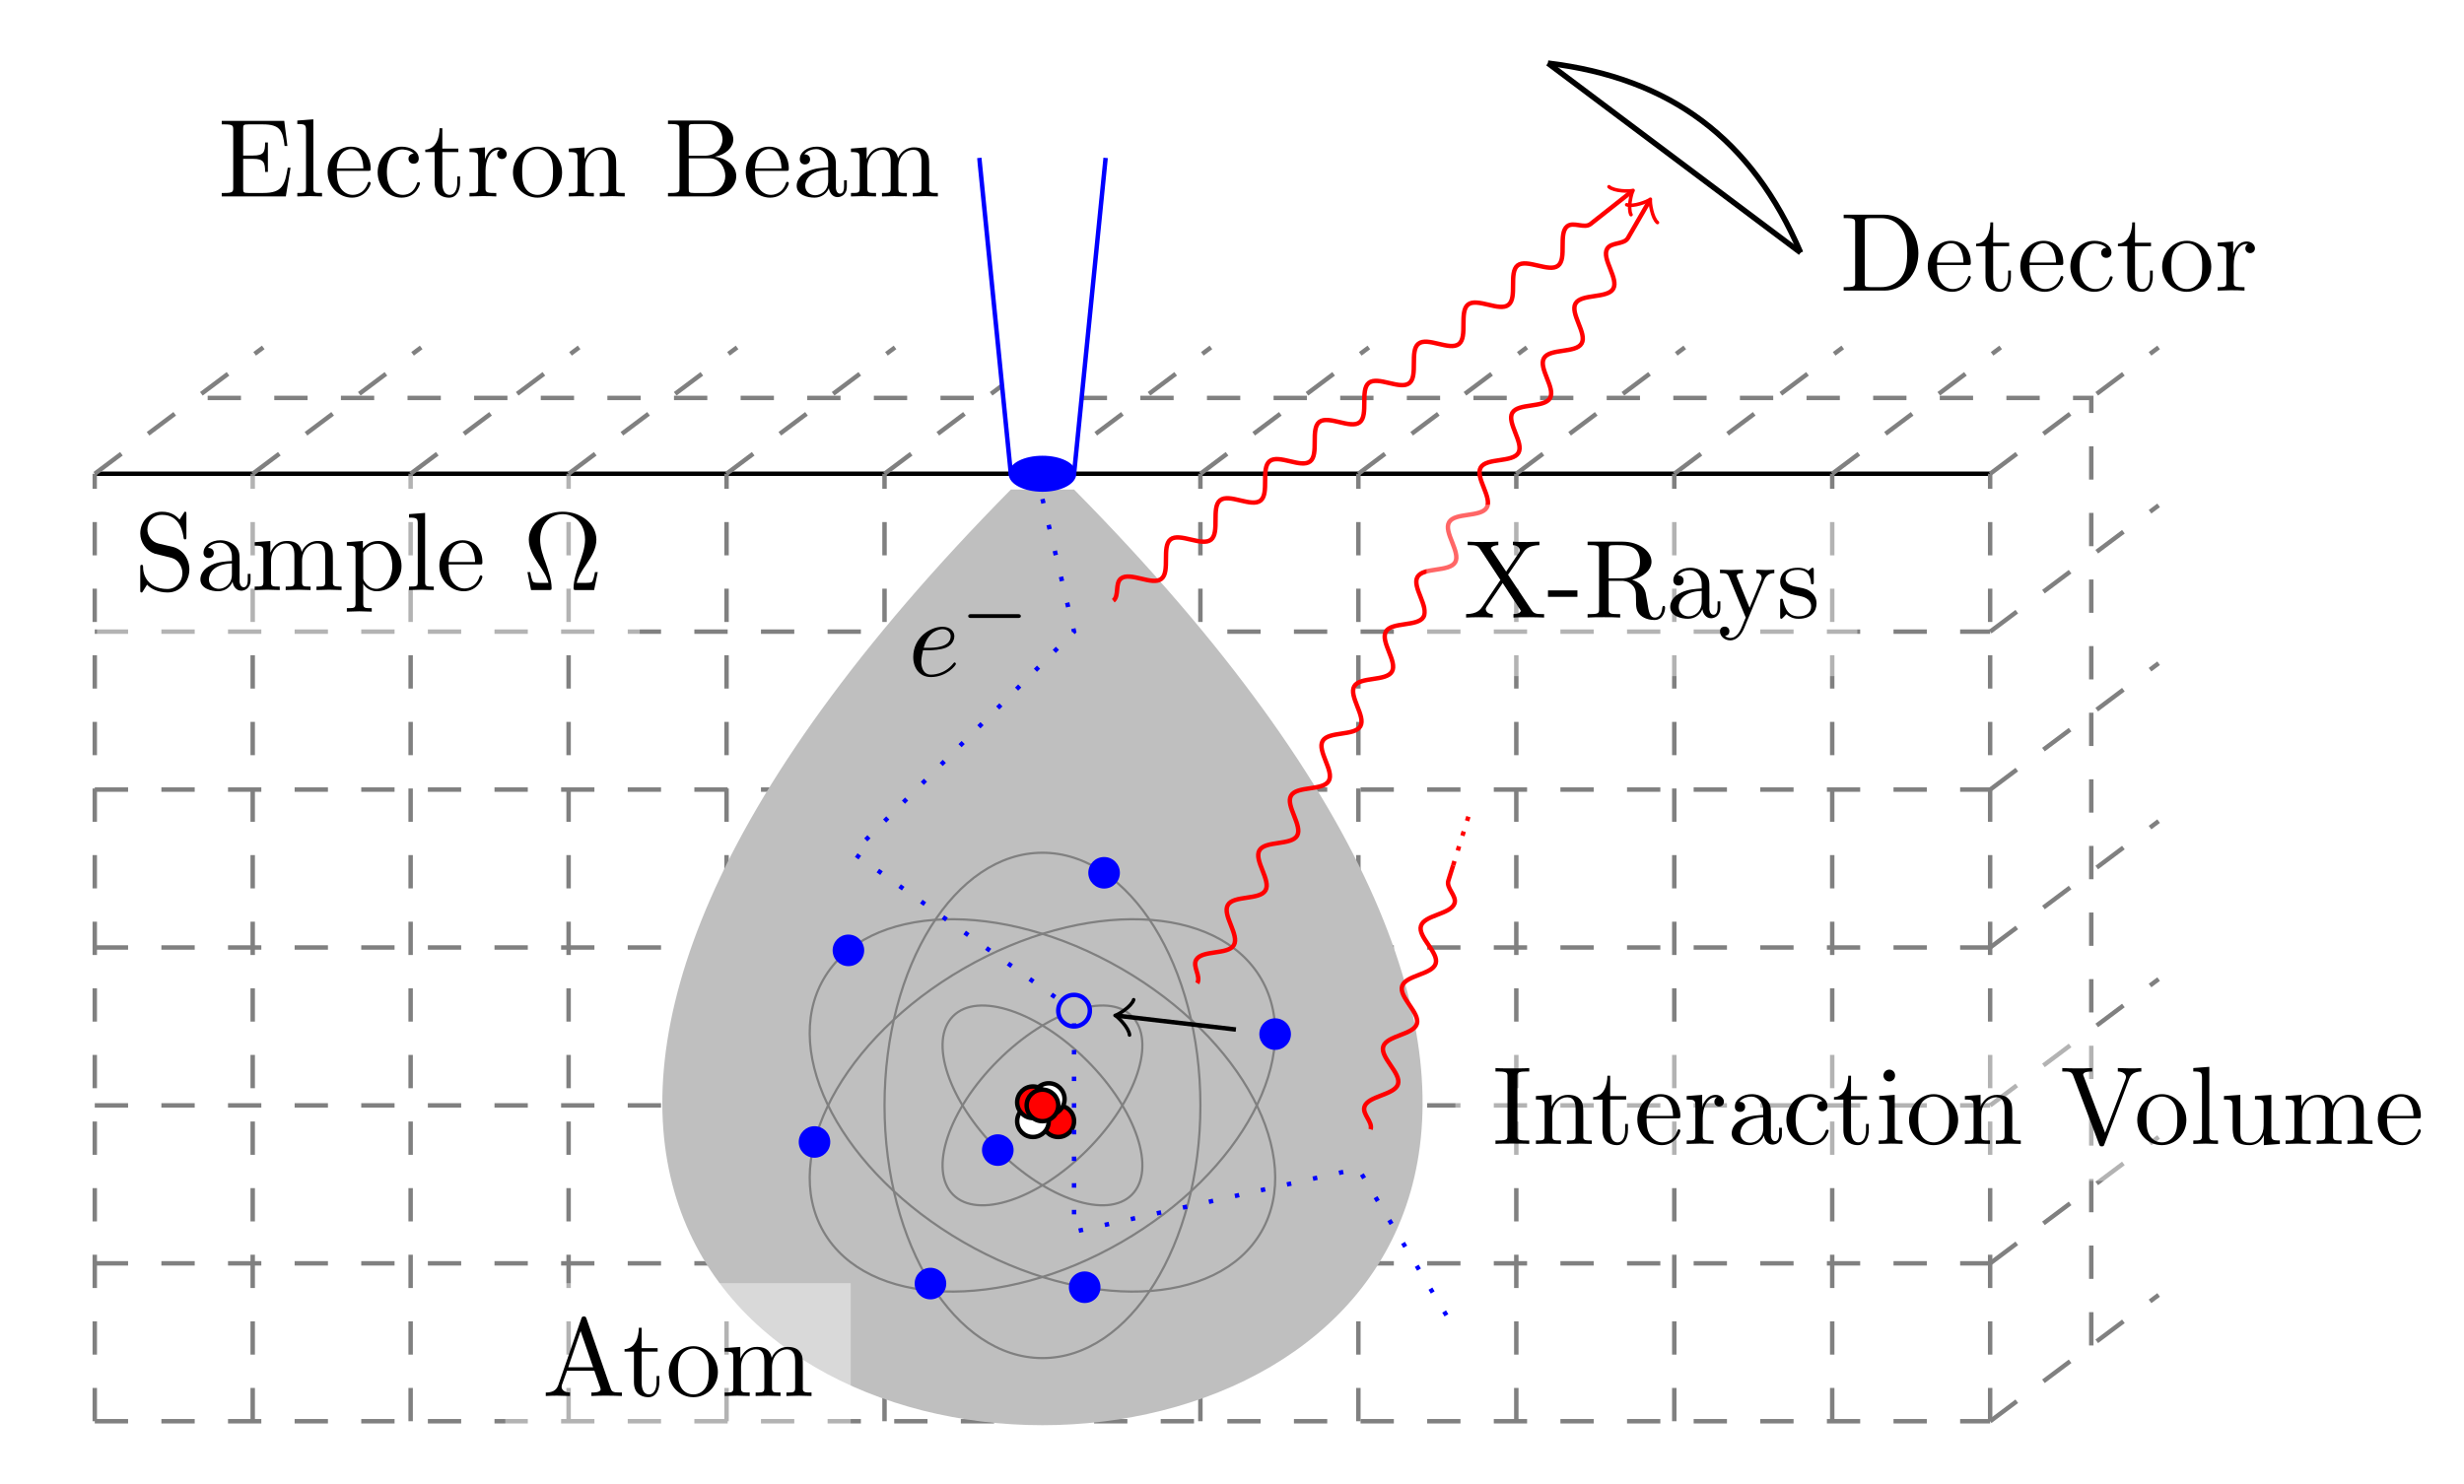 <?xml version="1.0" encoding="UTF-8"?>
<svg xmlns="http://www.w3.org/2000/svg" xmlns:xlink="http://www.w3.org/1999/xlink" width="221.102pt" height="133.228pt" viewBox="0 0 221.102 133.228" version="1.1">
<defs>
<g>
<symbol overflow="visible" id="glyph0-0">
<path style="stroke:none;" d=""/>
</symbol>
<symbol overflow="visible" id="glyph0-1">
<path style="stroke:none;" d="M 1.859 -2.297 C 2.156 -2.297 2.891 -2.328 3.391 -2.531 C 4.094 -2.828 4.141 -3.422 4.141 -3.562 C 4.141 -4 3.766 -4.406 3.078 -4.406 C 1.969 -4.406 0.453 -3.438 0.453 -1.688 C 0.453 -0.672 1.047 0.109 2.031 0.109 C 3.453 0.109 4.281 -0.953 4.281 -1.062 C 4.281 -1.125 4.234 -1.203 4.172 -1.203 C 4.109 -1.203 4.094 -1.172 4.031 -1.094 C 3.25 -0.109 2.156 -0.109 2.047 -0.109 C 1.266 -0.109 1.172 -0.953 1.172 -1.266 C 1.172 -1.391 1.188 -1.688 1.328 -2.297 Z M 1.391 -2.516 C 1.781 -4.031 2.812 -4.188 3.078 -4.188 C 3.531 -4.188 3.812 -3.891 3.812 -3.562 C 3.812 -2.516 2.219 -2.516 1.797 -2.516 Z M 1.391 -2.516 "/>
</symbol>
<symbol overflow="visible" id="glyph1-0">
<path style="stroke:none;" d=""/>
</symbol>
<symbol overflow="visible" id="glyph1-1">
<path style="stroke:none;" d="M 5.188 -1.578 C 5.297 -1.578 5.469 -1.578 5.469 -1.734 C 5.469 -1.922 5.297 -1.922 5.188 -1.922 L 1.031 -1.922 C 0.922 -1.922 0.75 -1.922 0.75 -1.75 C 0.75 -1.578 0.906 -1.578 1.031 -1.578 Z M 5.188 -1.578 "/>
</symbol>
<symbol overflow="visible" id="glyph2-0">
<path style="stroke:none;" d=""/>
</symbol>
<symbol overflow="visible" id="glyph2-1">
<path style="stroke:none;" d="M 3.484 -3.875 L 2.203 -4.172 C 1.578 -4.328 1.203 -4.859 1.203 -5.438 C 1.203 -6.141 1.734 -6.75 2.516 -6.75 C 4.172 -6.75 4.391 -5.109 4.453 -4.672 C 4.469 -4.609 4.469 -4.547 4.578 -4.547 C 4.703 -4.547 4.703 -4.594 4.703 -4.781 L 4.703 -6.781 C 4.703 -6.953 4.703 -7.031 4.594 -7.031 C 4.531 -7.031 4.516 -7.016 4.453 -6.891 L 4.094 -6.328 C 3.797 -6.625 3.391 -7.031 2.5 -7.031 C 1.391 -7.031 0.562 -6.156 0.562 -5.094 C 0.562 -4.266 1.094 -3.531 1.859 -3.266 C 1.969 -3.234 2.484 -3.109 3.188 -2.938 C 3.453 -2.875 3.75 -2.797 4.031 -2.438 C 4.234 -2.172 4.344 -1.844 4.344 -1.516 C 4.344 -0.812 3.844 -0.094 3 -0.094 C 2.719 -0.094 1.953 -0.141 1.422 -0.625 C 0.844 -1.172 0.812 -1.797 0.812 -2.156 C 0.797 -2.266 0.719 -2.266 0.688 -2.266 C 0.562 -2.266 0.562 -2.188 0.562 -2.016 L 0.562 -0.016 C 0.562 0.156 0.562 0.219 0.672 0.219 C 0.734 0.219 0.75 0.203 0.812 0.094 C 0.812 0.078 0.844 0.047 1.172 -0.484 C 1.484 -0.141 2.125 0.219 3.016 0.219 C 4.172 0.219 4.969 -0.75 4.969 -1.859 C 4.969 -2.844 4.312 -3.672 3.484 -3.875 Z M 3.484 -3.875 "/>
</symbol>
<symbol overflow="visible" id="glyph2-2">
<path style="stroke:none;" d="M 3.312 -0.75 C 3.359 -0.359 3.625 0.062 4.094 0.062 C 4.312 0.062 4.922 -0.078 4.922 -0.891 L 4.922 -1.453 L 4.672 -1.453 L 4.672 -0.891 C 4.672 -0.312 4.422 -0.25 4.312 -0.25 C 3.984 -0.25 3.938 -0.703 3.938 -0.75 L 3.938 -2.734 C 3.938 -3.156 3.938 -3.547 3.578 -3.922 C 3.188 -4.312 2.688 -4.469 2.219 -4.469 C 1.391 -4.469 0.703 -4 0.703 -3.344 C 0.703 -3.047 0.906 -2.875 1.172 -2.875 C 1.453 -2.875 1.625 -3.078 1.625 -3.328 C 1.625 -3.453 1.578 -3.781 1.109 -3.781 C 1.391 -4.141 1.875 -4.25 2.188 -4.25 C 2.688 -4.25 3.25 -3.859 3.25 -2.969 L 3.25 -2.609 C 2.734 -2.578 2.047 -2.547 1.422 -2.25 C 0.672 -1.906 0.422 -1.391 0.422 -0.953 C 0.422 -0.141 1.391 0.109 2.016 0.109 C 2.672 0.109 3.125 -0.297 3.312 -0.75 Z M 3.25 -2.391 L 3.25 -1.391 C 3.25 -0.453 2.531 -0.109 2.078 -0.109 C 1.594 -0.109 1.188 -0.453 1.188 -0.953 C 1.188 -1.5 1.609 -2.328 3.25 -2.391 Z M 3.25 -2.391 "/>
</symbol>
<symbol overflow="visible" id="glyph2-3">
<path style="stroke:none;" d="M 1.094 -3.422 L 1.094 -0.75 C 1.094 -0.312 0.984 -0.312 0.312 -0.312 L 0.312 0 C 0.672 -0.016 1.172 -0.031 1.453 -0.031 C 1.703 -0.031 2.219 -0.016 2.562 0 L 2.562 -0.312 C 1.891 -0.312 1.781 -0.312 1.781 -0.75 L 1.781 -2.594 C 1.781 -3.625 2.5 -4.188 3.125 -4.188 C 3.766 -4.188 3.875 -3.656 3.875 -3.078 L 3.875 -0.75 C 3.875 -0.312 3.766 -0.312 3.094 -0.312 L 3.094 0 C 3.438 -0.016 3.953 -0.031 4.219 -0.031 C 4.469 -0.031 5 -0.016 5.328 0 L 5.328 -0.312 C 4.672 -0.312 4.562 -0.312 4.562 -0.75 L 4.562 -2.594 C 4.562 -3.625 5.266 -4.188 5.906 -4.188 C 6.531 -4.188 6.641 -3.656 6.641 -3.078 L 6.641 -0.75 C 6.641 -0.312 6.531 -0.312 5.859 -0.312 L 5.859 0 C 6.203 -0.016 6.719 -0.031 6.984 -0.031 C 7.25 -0.031 7.766 -0.016 8.109 0 L 8.109 -0.312 C 7.594 -0.312 7.344 -0.312 7.328 -0.609 L 7.328 -2.516 C 7.328 -3.375 7.328 -3.672 7.016 -4.031 C 6.875 -4.203 6.547 -4.406 5.969 -4.406 C 5.141 -4.406 4.688 -3.812 4.531 -3.422 C 4.391 -4.297 3.656 -4.406 3.203 -4.406 C 2.469 -4.406 2 -3.984 1.719 -3.359 L 1.719 -4.406 L 0.312 -4.297 L 0.312 -3.984 C 1.016 -3.984 1.094 -3.922 1.094 -3.422 Z M 1.094 -3.422 "/>
</symbol>
<symbol overflow="visible" id="glyph2-4">
<path style="stroke:none;" d="M 1.719 -3.75 L 1.719 -4.406 L 0.281 -4.297 L 0.281 -3.984 C 0.984 -3.984 1.062 -3.922 1.062 -3.484 L 1.062 1.172 C 1.062 1.625 0.953 1.625 0.281 1.625 L 0.281 1.938 C 0.625 1.922 1.141 1.906 1.391 1.906 C 1.672 1.906 2.172 1.922 2.516 1.938 L 2.516 1.625 C 1.859 1.625 1.75 1.625 1.75 1.172 L 1.75 -0.594 C 1.797 -0.422 2.219 0.109 2.969 0.109 C 4.156 0.109 5.188 -0.875 5.188 -2.156 C 5.188 -3.422 4.234 -4.406 3.109 -4.406 C 2.328 -4.406 1.906 -3.969 1.719 -3.75 Z M 1.75 -1.141 L 1.75 -3.359 C 2.031 -3.875 2.516 -4.156 3.031 -4.156 C 3.766 -4.156 4.359 -3.281 4.359 -2.156 C 4.359 -0.953 3.672 -0.109 2.938 -0.109 C 2.531 -0.109 2.156 -0.312 1.891 -0.719 C 1.75 -0.922 1.75 -0.938 1.75 -1.141 Z M 1.75 -1.141 "/>
</symbol>
<symbol overflow="visible" id="glyph2-5">
<path style="stroke:none;" d="M 1.766 -6.922 L 0.328 -6.812 L 0.328 -6.5 C 1.031 -6.5 1.109 -6.438 1.109 -5.938 L 1.109 -0.75 C 1.109 -0.312 1 -0.312 0.328 -0.312 L 0.328 0 C 0.656 -0.016 1.188 -0.031 1.438 -0.031 C 1.688 -0.031 2.172 -0.016 2.547 0 L 2.547 -0.312 C 1.875 -0.312 1.766 -0.312 1.766 -0.75 Z M 1.766 -6.922 "/>
</symbol>
<symbol overflow="visible" id="glyph2-6">
<path style="stroke:none;" d="M 1.109 -2.516 C 1.172 -4 2.016 -4.25 2.359 -4.25 C 3.375 -4.25 3.484 -2.906 3.484 -2.516 Z M 1.109 -2.297 L 3.891 -2.297 C 4.109 -2.297 4.141 -2.297 4.141 -2.516 C 4.141 -3.5 3.594 -4.469 2.359 -4.469 C 1.203 -4.469 0.281 -3.438 0.281 -2.188 C 0.281 -0.859 1.328 0.109 2.469 0.109 C 3.688 0.109 4.141 -1 4.141 -1.188 C 4.141 -1.281 4.062 -1.312 4 -1.312 C 3.922 -1.312 3.891 -1.25 3.875 -1.172 C 3.531 -0.141 2.625 -0.141 2.531 -0.141 C 2.031 -0.141 1.641 -0.438 1.406 -0.812 C 1.109 -1.281 1.109 -1.938 1.109 -2.297 Z M 1.109 -2.297 "/>
</symbol>
<symbol overflow="visible" id="glyph2-7">
<path style="stroke:none;" d="M 6.75 -1.609 L 6.5 -1.609 C 6.453 -1.359 6.406 -1.125 6.312 -0.891 C 6.266 -0.734 6.234 -0.641 5.656 -0.641 L 4.859 -0.641 C 5 -1.203 5.297 -1.688 5.75 -2.344 C 6.219 -3.047 6.625 -3.734 6.625 -4.531 C 6.625 -5.906 5.281 -7.031 3.594 -7.031 C 1.891 -7.031 0.562 -5.891 0.562 -4.531 C 0.562 -3.734 0.969 -3.047 1.438 -2.344 C 1.875 -1.688 2.188 -1.203 2.328 -0.641 L 1.531 -0.641 C 0.953 -0.641 0.922 -0.734 0.875 -0.875 C 0.781 -1.109 0.734 -1.359 0.688 -1.609 L 0.438 -1.609 L 0.766 0 L 2.359 0 C 2.578 0 2.609 0 2.609 -0.203 C 2.609 -0.906 2.297 -1.781 2.078 -2.422 C 1.859 -3 1.578 -3.781 1.578 -4.531 C 1.578 -6.125 2.688 -6.812 3.594 -6.812 C 4.547 -6.812 5.609 -6.094 5.609 -4.531 C 5.609 -3.781 5.328 -3.031 5.047 -2.219 C 4.891 -1.797 4.578 -0.891 4.578 -0.203 C 4.578 0 4.609 0 4.828 0 L 6.422 0 Z M 6.75 -1.609 "/>
</symbol>
<symbol overflow="visible" id="glyph2-8">
<path style="stroke:none;" d="M 1.359 -0.781 C 1.359 -0.422 1.328 -0.312 0.562 -0.312 L 0.328 -0.312 L 0.328 0 L 6.078 0 L 6.5 -2.578 L 6.25 -2.578 C 6 -1.031 5.766 -0.312 4.062 -0.312 L 2.734 -0.312 C 2.266 -0.312 2.25 -0.375 2.25 -0.703 L 2.25 -3.375 L 3.141 -3.375 C 4.109 -3.375 4.219 -3.047 4.219 -2.203 L 4.469 -2.203 L 4.469 -4.844 L 4.219 -4.844 C 4.219 -3.984 4.109 -3.672 3.141 -3.672 L 2.25 -3.672 L 2.25 -6.078 C 2.25 -6.406 2.266 -6.469 2.734 -6.469 L 4.016 -6.469 C 5.547 -6.469 5.812 -5.922 5.969 -4.531 L 6.219 -4.531 L 5.938 -6.781 L 0.328 -6.781 L 0.328 -6.469 L 0.562 -6.469 C 1.328 -6.469 1.359 -6.359 1.359 -6 Z M 1.359 -0.781 "/>
</symbol>
<symbol overflow="visible" id="glyph2-9">
<path style="stroke:none;" d="M 1.172 -2.172 C 1.172 -3.797 1.984 -4.219 2.516 -4.219 C 2.609 -4.219 3.234 -4.203 3.578 -3.844 C 3.172 -3.812 3.109 -3.516 3.109 -3.391 C 3.109 -3.125 3.297 -2.938 3.562 -2.938 C 3.828 -2.938 4.031 -3.094 4.031 -3.406 C 4.031 -4.078 3.266 -4.469 2.5 -4.469 C 1.25 -4.469 0.344 -3.391 0.344 -2.156 C 0.344 -0.875 1.328 0.109 2.484 0.109 C 3.812 0.109 4.141 -1.094 4.141 -1.188 C 4.141 -1.281 4.031 -1.281 4 -1.281 C 3.922 -1.281 3.891 -1.25 3.875 -1.188 C 3.594 -0.266 2.938 -0.141 2.578 -0.141 C 2.047 -0.141 1.172 -0.562 1.172 -2.172 Z M 1.172 -2.172 "/>
</symbol>
<symbol overflow="visible" id="glyph2-10">
<path style="stroke:none;" d="M 1.719 -3.984 L 3.156 -3.984 L 3.156 -4.297 L 1.719 -4.297 L 1.719 -6.125 L 1.469 -6.125 C 1.469 -5.312 1.172 -4.25 0.188 -4.203 L 0.188 -3.984 L 1.031 -3.984 L 1.031 -1.234 C 1.031 -0.016 1.969 0.109 2.328 0.109 C 3.031 0.109 3.312 -0.594 3.312 -1.234 L 3.312 -1.797 L 3.062 -1.797 L 3.062 -1.25 C 3.062 -0.516 2.766 -0.141 2.391 -0.141 C 1.719 -0.141 1.719 -1.047 1.719 -1.219 Z M 1.719 -3.984 "/>
</symbol>
<symbol overflow="visible" id="glyph2-11">
<path style="stroke:none;" d="M 1.672 -3.312 L 1.672 -4.406 L 0.281 -4.297 L 0.281 -3.984 C 0.984 -3.984 1.062 -3.922 1.062 -3.422 L 1.062 -0.75 C 1.062 -0.312 0.953 -0.312 0.281 -0.312 L 0.281 0 C 0.672 -0.016 1.141 -0.031 1.422 -0.031 C 1.812 -0.031 2.281 -0.031 2.688 0 L 2.688 -0.312 L 2.469 -0.312 C 1.734 -0.312 1.719 -0.422 1.719 -0.781 L 1.719 -2.312 C 1.719 -3.297 2.141 -4.188 2.891 -4.188 C 2.953 -4.188 2.984 -4.188 3 -4.172 C 2.969 -4.172 2.766 -4.047 2.766 -3.781 C 2.766 -3.516 2.984 -3.359 3.203 -3.359 C 3.375 -3.359 3.625 -3.484 3.625 -3.797 C 3.625 -4.109 3.312 -4.406 2.891 -4.406 C 2.156 -4.406 1.797 -3.734 1.672 -3.312 Z M 1.672 -3.312 "/>
</symbol>
<symbol overflow="visible" id="glyph2-12">
<path style="stroke:none;" d="M 4.688 -2.141 C 4.688 -3.406 3.703 -4.469 2.5 -4.469 C 1.25 -4.469 0.281 -3.375 0.281 -2.141 C 0.281 -0.844 1.312 0.109 2.484 0.109 C 3.688 0.109 4.688 -0.875 4.688 -2.141 Z M 2.5 -0.141 C 2.062 -0.141 1.625 -0.344 1.359 -0.812 C 1.109 -1.25 1.109 -1.859 1.109 -2.219 C 1.109 -2.609 1.109 -3.141 1.344 -3.578 C 1.609 -4.031 2.078 -4.25 2.484 -4.25 C 2.922 -4.25 3.344 -4.031 3.609 -3.594 C 3.875 -3.172 3.875 -2.594 3.875 -2.219 C 3.875 -1.859 3.875 -1.312 3.656 -0.875 C 3.422 -0.422 2.984 -0.141 2.5 -0.141 Z M 2.5 -0.141 "/>
</symbol>
<symbol overflow="visible" id="glyph2-13">
<path style="stroke:none;" d="M 1.094 -3.422 L 1.094 -0.75 C 1.094 -0.312 0.984 -0.312 0.312 -0.312 L 0.312 0 C 0.672 -0.016 1.172 -0.031 1.453 -0.031 C 1.703 -0.031 2.219 -0.016 2.562 0 L 2.562 -0.312 C 1.891 -0.312 1.781 -0.312 1.781 -0.75 L 1.781 -2.594 C 1.781 -3.625 2.5 -4.188 3.125 -4.188 C 3.766 -4.188 3.875 -3.656 3.875 -3.078 L 3.875 -0.75 C 3.875 -0.312 3.766 -0.312 3.094 -0.312 L 3.094 0 C 3.438 -0.016 3.953 -0.031 4.219 -0.031 C 4.469 -0.031 5 -0.016 5.328 0 L 5.328 -0.312 C 4.812 -0.312 4.562 -0.312 4.562 -0.609 L 4.562 -2.516 C 4.562 -3.375 4.562 -3.672 4.25 -4.031 C 4.109 -4.203 3.781 -4.406 3.203 -4.406 C 2.469 -4.406 2 -3.984 1.719 -3.359 L 1.719 -4.406 L 0.312 -4.297 L 0.312 -3.984 C 1.016 -3.984 1.094 -3.922 1.094 -3.422 Z M 1.094 -3.422 "/>
</symbol>
<symbol overflow="visible" id="glyph2-14">
<path style="stroke:none;" d="M 2.219 -3.656 L 2.219 -6.094 C 2.219 -6.438 2.234 -6.5 2.703 -6.5 L 3.938 -6.5 C 4.906 -6.5 5.25 -5.656 5.25 -5.125 C 5.25 -4.484 4.766 -3.656 3.656 -3.656 Z M 4.562 -3.562 C 5.531 -3.75 6.219 -4.391 6.219 -5.125 C 6.219 -5.984 5.297 -6.812 4 -6.812 L 0.359 -6.812 L 0.359 -6.5 L 0.594 -6.5 C 1.359 -6.5 1.391 -6.391 1.391 -6.031 L 1.391 -0.781 C 1.391 -0.422 1.359 -0.312 0.594 -0.312 L 0.359 -0.312 L 0.359 0 L 4.266 0 C 5.594 0 6.484 -0.891 6.484 -1.828 C 6.484 -2.688 5.672 -3.438 4.562 -3.562 Z M 3.953 -0.312 L 2.703 -0.312 C 2.234 -0.312 2.219 -0.375 2.219 -0.703 L 2.219 -3.422 L 4.094 -3.422 C 5.078 -3.422 5.5 -2.5 5.5 -1.828 C 5.5 -1.125 4.969 -0.312 3.953 -0.312 Z M 3.953 -0.312 "/>
</symbol>
<symbol overflow="visible" id="glyph2-15">
<path style="stroke:none;" d="M 2.25 -6.031 C 2.25 -6.391 2.266 -6.5 3.062 -6.5 L 3.312 -6.5 L 3.312 -6.812 C 2.969 -6.781 2.188 -6.781 1.797 -6.781 C 1.422 -6.781 0.625 -6.781 0.281 -6.812 L 0.281 -6.5 L 0.531 -6.5 C 1.328 -6.5 1.359 -6.391 1.359 -6.031 L 1.359 -0.781 C 1.359 -0.422 1.328 -0.312 0.531 -0.312 L 0.281 -0.312 L 0.281 0 C 0.625 -0.031 1.422 -0.031 1.797 -0.031 C 2.188 -0.031 2.969 -0.031 3.312 0 L 3.312 -0.312 L 3.062 -0.312 C 2.266 -0.312 2.25 -0.422 2.25 -0.781 Z M 2.25 -6.031 "/>
</symbol>
<symbol overflow="visible" id="glyph2-16">
<path style="stroke:none;" d="M 1.766 -4.406 L 0.375 -4.297 L 0.375 -3.984 C 1.016 -3.984 1.109 -3.922 1.109 -3.438 L 1.109 -0.75 C 1.109 -0.312 1 -0.312 0.328 -0.312 L 0.328 0 C 0.641 -0.016 1.188 -0.031 1.422 -0.031 C 1.781 -0.031 2.125 -0.016 2.469 0 L 2.469 -0.312 C 1.797 -0.312 1.766 -0.359 1.766 -0.75 Z M 1.797 -6.141 C 1.797 -6.453 1.562 -6.672 1.281 -6.672 C 0.969 -6.672 0.75 -6.406 0.75 -6.141 C 0.75 -5.875 0.969 -5.609 1.281 -5.609 C 1.562 -5.609 1.797 -5.828 1.797 -6.141 Z M 1.797 -6.141 "/>
</symbol>
<symbol overflow="visible" id="glyph2-17">
<path style="stroke:none;" d="M 6.188 -5.828 C 6.328 -6.203 6.594 -6.484 7.281 -6.5 L 7.281 -6.812 C 6.969 -6.781 6.562 -6.781 6.312 -6.781 C 6.016 -6.781 5.438 -6.797 5.172 -6.812 L 5.172 -6.5 C 5.688 -6.484 5.906 -6.234 5.906 -6 C 5.906 -5.922 5.875 -5.859 5.859 -5.797 L 4.031 -1 L 2.125 -6.031 C 2.062 -6.172 2.062 -6.188 2.062 -6.203 C 2.062 -6.5 2.625 -6.5 2.875 -6.5 L 2.875 -6.812 C 2.516 -6.781 1.828 -6.781 1.453 -6.781 C 0.984 -6.781 0.547 -6.797 0.188 -6.812 L 0.188 -6.5 C 0.844 -6.5 1.031 -6.5 1.172 -6.125 L 3.484 0 C 3.547 0.188 3.594 0.219 3.734 0.219 C 3.891 0.219 3.922 0.172 3.969 0.031 Z M 6.188 -5.828 "/>
</symbol>
<symbol overflow="visible" id="glyph2-18">
<path style="stroke:none;" d="M 3.891 -0.781 L 3.891 0.109 L 5.328 0 L 5.328 -0.312 C 4.641 -0.312 4.562 -0.375 4.562 -0.875 L 4.562 -4.406 L 3.094 -4.297 L 3.094 -3.984 C 3.781 -3.984 3.875 -3.922 3.875 -3.422 L 3.875 -1.656 C 3.875 -0.781 3.391 -0.109 2.656 -0.109 C 1.828 -0.109 1.781 -0.578 1.781 -1.094 L 1.781 -4.406 L 0.312 -4.297 L 0.312 -3.984 C 1.094 -3.984 1.094 -3.953 1.094 -3.078 L 1.094 -1.578 C 1.094 -0.797 1.094 0.109 2.609 0.109 C 3.172 0.109 3.609 -0.172 3.891 -0.781 Z M 3.891 -0.781 "/>
</symbol>
<symbol overflow="visible" id="glyph2-19">
<path style="stroke:none;" d="M 0.344 -6.812 L 0.344 -6.5 L 0.594 -6.5 C 1.359 -6.5 1.375 -6.391 1.375 -6.031 L 1.375 -0.781 C 1.375 -0.422 1.359 -0.312 0.594 -0.312 L 0.344 -0.312 L 0.344 0 L 4 0 C 5.672 0 7.047 -1.469 7.047 -3.344 C 7.047 -5.25 5.703 -6.812 4 -6.812 Z M 2.719 -0.312 C 2.25 -0.312 2.234 -0.375 2.234 -0.703 L 2.234 -6.094 C 2.234 -6.438 2.25 -6.5 2.719 -6.5 L 3.719 -6.5 C 4.344 -6.5 5.031 -6.281 5.531 -5.578 C 5.969 -4.984 6.047 -4.125 6.047 -3.344 C 6.047 -2.25 5.859 -1.641 5.5 -1.156 C 5.297 -0.891 4.734 -0.312 3.734 -0.312 Z M 2.719 -0.312 "/>
</symbol>
<symbol overflow="visible" id="glyph2-20">
<path style="stroke:none;" d="M 3.969 -6.938 C 3.922 -7.062 3.891 -7.141 3.734 -7.141 C 3.578 -7.141 3.547 -7.078 3.5 -6.938 L 1.438 -0.984 C 1.25 -0.469 0.859 -0.312 0.312 -0.312 L 0.312 0 C 0.547 -0.016 0.984 -0.031 1.328 -0.031 C 1.641 -0.031 2.156 -0.016 2.484 0 L 2.484 -0.312 C 1.984 -0.312 1.734 -0.562 1.734 -0.812 C 1.734 -0.844 1.75 -0.953 1.75 -0.969 L 2.219 -2.266 L 4.672 -2.266 L 5.203 -0.75 C 5.219 -0.703 5.234 -0.641 5.234 -0.609 C 5.234 -0.312 4.672 -0.312 4.406 -0.312 L 4.406 0 C 4.766 -0.031 5.469 -0.031 5.844 -0.031 C 6.266 -0.031 6.734 -0.016 7.141 0 L 7.141 -0.312 L 6.969 -0.312 C 6.375 -0.312 6.234 -0.375 6.125 -0.703 Z M 3.438 -5.828 L 4.562 -2.578 L 2.328 -2.578 Z M 3.438 -5.828 "/>
</symbol>
<symbol overflow="visible" id="glyph2-21">
<path style="stroke:none;" d="M 4 -3.844 L 5.375 -5.859 C 5.594 -6.172 5.938 -6.484 6.812 -6.5 L 6.812 -6.812 C 6.438 -6.797 5.969 -6.781 5.719 -6.781 C 5.312 -6.781 4.828 -6.781 4.438 -6.812 L 4.438 -6.5 C 4.828 -6.484 5.047 -6.266 5.047 -6.047 C 5.047 -5.938 5.031 -5.922 4.969 -5.812 L 3.828 -4.125 L 2.547 -6.047 C 2.516 -6.078 2.469 -6.156 2.469 -6.203 C 2.469 -6.312 2.688 -6.484 3.125 -6.5 L 3.125 -6.812 C 2.766 -6.781 2.047 -6.781 1.672 -6.781 C 1.359 -6.781 0.734 -6.781 0.375 -6.812 L 0.375 -6.5 L 0.562 -6.5 C 1.109 -6.5 1.297 -6.438 1.484 -6.156 L 3.312 -3.375 L 1.688 -0.969 C 1.547 -0.766 1.25 -0.312 0.234 -0.312 L 0.234 0 C 0.594 -0.016 1.016 -0.031 1.344 -0.031 C 1.719 -0.031 2.266 -0.031 2.625 0 L 2.625 -0.312 C 2.156 -0.312 2 -0.594 2 -0.766 C 2 -0.859 2.031 -0.891 2.094 -1 L 3.516 -3.094 L 5.078 -0.719 C 5.109 -0.672 5.141 -0.641 5.141 -0.609 C 5.141 -0.484 4.922 -0.312 4.484 -0.312 L 4.484 0 C 4.828 -0.031 5.562 -0.031 5.938 -0.031 C 6.359 -0.031 6.812 -0.016 7.234 0 L 7.234 -0.312 L 7.047 -0.312 C 6.531 -0.312 6.312 -0.359 6.109 -0.672 Z M 4 -3.844 "/>
</symbol>
<symbol overflow="visible" id="glyph2-22">
<path style="stroke:none;" d="M 2.75 -1.859 L 2.75 -2.438 L 0.109 -2.438 L 0.109 -1.859 Z M 2.75 -1.859 "/>
</symbol>
<symbol overflow="visible" id="glyph2-23">
<path style="stroke:none;" d="M 2.234 -3.516 L 2.234 -6.094 C 2.234 -6.328 2.234 -6.453 2.453 -6.484 C 2.547 -6.5 2.844 -6.5 3.047 -6.5 C 3.938 -6.5 5.047 -6.453 5.047 -5.016 C 5.047 -4.328 4.812 -3.516 3.344 -3.516 Z M 4.344 -3.391 C 5.297 -3.625 6.078 -4.234 6.078 -5.016 C 6.078 -5.969 4.938 -6.812 3.484 -6.812 L 0.344 -6.812 L 0.344 -6.5 L 0.594 -6.5 C 1.359 -6.5 1.375 -6.391 1.375 -6.031 L 1.375 -0.781 C 1.375 -0.422 1.359 -0.312 0.594 -0.312 L 0.344 -0.312 L 0.344 0 C 0.703 -0.031 1.422 -0.031 1.797 -0.031 C 2.188 -0.031 2.906 -0.031 3.266 0 L 3.266 -0.312 L 3.016 -0.312 C 2.25 -0.312 2.234 -0.422 2.234 -0.781 L 2.234 -3.297 L 3.375 -3.297 C 3.531 -3.297 3.953 -3.297 4.312 -2.953 C 4.688 -2.609 4.688 -2.297 4.688 -1.625 C 4.688 -0.984 4.688 -0.578 5.094 -0.203 C 5.5 0.156 6.047 0.219 6.344 0.219 C 7.125 0.219 7.297 -0.594 7.297 -0.875 C 7.297 -0.938 7.297 -1.047 7.172 -1.047 C 7.062 -1.047 7.062 -0.953 7.047 -0.891 C 6.984 -0.172 6.641 0 6.391 0 C 5.906 0 5.828 -0.516 5.688 -1.438 L 5.547 -2.234 C 5.375 -2.875 4.891 -3.203 4.344 -3.391 Z M 4.344 -3.391 "/>
</symbol>
<symbol overflow="visible" id="glyph2-24">
<path style="stroke:none;" d="M 4.141 -3.344 C 4.391 -3.984 4.906 -3.984 5.062 -3.984 L 5.062 -4.297 C 4.828 -4.281 4.547 -4.266 4.312 -4.266 C 4.141 -4.266 3.672 -4.281 3.453 -4.297 L 3.453 -3.984 C 3.766 -3.984 3.922 -3.812 3.922 -3.562 C 3.922 -3.453 3.906 -3.438 3.859 -3.312 L 2.844 -0.875 L 1.75 -3.547 C 1.703 -3.656 1.688 -3.688 1.688 -3.734 C 1.688 -3.984 2.047 -3.984 2.25 -3.984 L 2.25 -4.297 C 1.984 -4.281 1.328 -4.266 1.156 -4.266 C 0.891 -4.266 0.484 -4.281 0.188 -4.297 L 0.188 -3.984 C 0.672 -3.984 0.859 -3.984 1 -3.641 L 2.5 0 C 2.438 0.125 2.297 0.453 2.25 0.594 C 2.031 1.141 1.75 1.828 1.109 1.828 C 1.062 1.828 0.828 1.828 0.641 1.641 C 0.953 1.609 1.031 1.391 1.031 1.219 C 1.031 0.969 0.844 0.812 0.609 0.812 C 0.406 0.812 0.188 0.938 0.188 1.234 C 0.188 1.688 0.609 2.047 1.109 2.047 C 1.734 2.047 2.141 1.469 2.375 0.906 Z M 4.141 -3.344 "/>
</symbol>
<symbol overflow="visible" id="glyph2-25">
<path style="stroke:none;" d="M 2.078 -1.938 C 2.297 -1.891 3.109 -1.734 3.109 -1.016 C 3.109 -0.516 2.766 -0.109 1.984 -0.109 C 1.141 -0.109 0.781 -0.672 0.594 -1.531 C 0.562 -1.656 0.562 -1.688 0.453 -1.688 C 0.328 -1.688 0.328 -1.625 0.328 -1.453 L 0.328 -0.125 C 0.328 0.047 0.328 0.109 0.438 0.109 C 0.484 0.109 0.5 0.094 0.688 -0.094 C 0.703 -0.109 0.703 -0.125 0.891 -0.312 C 1.328 0.094 1.781 0.109 1.984 0.109 C 3.125 0.109 3.594 -0.562 3.594 -1.281 C 3.594 -1.797 3.297 -2.109 3.172 -2.219 C 2.844 -2.547 2.453 -2.625 2.031 -2.703 C 1.469 -2.812 0.812 -2.938 0.812 -3.516 C 0.812 -3.875 1.062 -4.281 1.922 -4.281 C 3.016 -4.281 3.078 -3.375 3.094 -3.078 C 3.094 -2.984 3.188 -2.984 3.203 -2.984 C 3.344 -2.984 3.344 -3.031 3.344 -3.219 L 3.344 -4.234 C 3.344 -4.391 3.344 -4.469 3.234 -4.469 C 3.188 -4.469 3.156 -4.469 3.031 -4.344 C 3 -4.312 2.906 -4.219 2.859 -4.188 C 2.484 -4.469 2.078 -4.469 1.922 -4.469 C 0.703 -4.469 0.328 -3.797 0.328 -3.234 C 0.328 -2.891 0.484 -2.609 0.75 -2.391 C 1.078 -2.141 1.359 -2.078 2.078 -1.938 Z M 2.078 -1.938 "/>
</symbol>
</g>
<clipPath id="clip1">
  <path d="M 172 110 L 200 110 L 200 133.227 L 172 133.227 Z M 172 110 "/>
</clipPath>
</defs>
<rect width="100%" height="100%" fill="white"/>
<g id="surface1">
<path style="fill:none;stroke-width:0.399;stroke-linecap:butt;stroke-linejoin:miter;stroke:rgb(0%,0%,0%);stroke-opacity:1;stroke-miterlimit:10;" d="M -85.039 -0.001 L 85.039 -0.001 " transform="matrix(1,0,0,-1,93.543,42.519)"/>
<path style="fill:none;stroke-width:0.399;stroke-linecap:butt;stroke-linejoin:miter;stroke:rgb(50%,50%,50%);stroke-opacity:1;stroke-dasharray:2.989,2.989;stroke-miterlimit:10;" d="M -85.039 -85.04 L -85.039 -0.001 " transform="matrix(1,0,0,-1,93.543,42.519)"/>
<path style="fill:none;stroke-width:0.399;stroke-linecap:butt;stroke-linejoin:miter;stroke:rgb(50%,50%,50%);stroke-opacity:1;stroke-dasharray:2.989,2.989;stroke-miterlimit:10;" d="M -70.867 -85.04 L -70.867 -0.001 " transform="matrix(1,0,0,-1,93.543,42.519)"/>
<path style="fill:none;stroke-width:0.399;stroke-linecap:butt;stroke-linejoin:miter;stroke:rgb(50%,50%,50%);stroke-opacity:1;stroke-dasharray:2.989,2.989;stroke-miterlimit:10;" d="M -56.695 -85.04 L -56.695 -0.001 " transform="matrix(1,0,0,-1,93.543,42.519)"/>
<path style="fill:none;stroke-width:0.399;stroke-linecap:butt;stroke-linejoin:miter;stroke:rgb(50%,50%,50%);stroke-opacity:1;stroke-dasharray:2.989,2.989;stroke-miterlimit:10;" d="M -42.52 -85.04 L -42.52 -0.001 " transform="matrix(1,0,0,-1,93.543,42.519)"/>
<path style="fill:none;stroke-width:0.399;stroke-linecap:butt;stroke-linejoin:miter;stroke:rgb(50%,50%,50%);stroke-opacity:1;stroke-dasharray:2.989,2.989;stroke-miterlimit:10;" d="M -28.348 -85.04 L -28.348 -0.001 " transform="matrix(1,0,0,-1,93.543,42.519)"/>
<path style="fill:none;stroke-width:0.399;stroke-linecap:butt;stroke-linejoin:miter;stroke:rgb(50%,50%,50%);stroke-opacity:1;stroke-dasharray:2.989,2.989;stroke-miterlimit:10;" d="M -14.172 -85.04 L -14.172 -0.001 " transform="matrix(1,0,0,-1,93.543,42.519)"/>
<path style="fill:none;stroke-width:0.399;stroke-linecap:butt;stroke-linejoin:miter;stroke:rgb(50%,50%,50%);stroke-opacity:1;stroke-dasharray:2.989,2.989;stroke-miterlimit:10;" d="M -0 -85.04 L -0 -0.001 " transform="matrix(1,0,0,-1,93.543,42.519)"/>
<path style="fill:none;stroke-width:0.399;stroke-linecap:butt;stroke-linejoin:miter;stroke:rgb(50%,50%,50%);stroke-opacity:1;stroke-dasharray:2.989,2.989;stroke-miterlimit:10;" d="M 14.172 -85.04 L 14.172 -0.001 " transform="matrix(1,0,0,-1,93.543,42.519)"/>
<path style="fill:none;stroke-width:0.399;stroke-linecap:butt;stroke-linejoin:miter;stroke:rgb(50%,50%,50%);stroke-opacity:1;stroke-dasharray:2.989,2.989;stroke-miterlimit:10;" d="M 28.348 -85.04 L 28.348 -0.001 " transform="matrix(1,0,0,-1,93.543,42.519)"/>
<path style="fill:none;stroke-width:0.399;stroke-linecap:butt;stroke-linejoin:miter;stroke:rgb(50%,50%,50%);stroke-opacity:1;stroke-dasharray:2.989,2.989;stroke-miterlimit:10;" d="M 42.52 -85.04 L 42.52 -0.001 " transform="matrix(1,0,0,-1,93.543,42.519)"/>
<path style="fill:none;stroke-width:0.399;stroke-linecap:butt;stroke-linejoin:miter;stroke:rgb(50%,50%,50%);stroke-opacity:1;stroke-dasharray:2.989,2.989;stroke-miterlimit:10;" d="M 56.695 -85.04 L 56.695 -0.001 " transform="matrix(1,0,0,-1,93.543,42.519)"/>
<path style="fill:none;stroke-width:0.399;stroke-linecap:butt;stroke-linejoin:miter;stroke:rgb(50%,50%,50%);stroke-opacity:1;stroke-dasharray:2.989,2.989;stroke-miterlimit:10;" d="M 70.867 -85.04 L 70.867 -0.001 " transform="matrix(1,0,0,-1,93.543,42.519)"/>
<path style="fill:none;stroke-width:0.399;stroke-linecap:butt;stroke-linejoin:miter;stroke:rgb(50%,50%,50%);stroke-opacity:1;stroke-dasharray:2.989,2.989;stroke-miterlimit:10;" d="M 85.039 -85.04 L 85.039 -0.001 " transform="matrix(1,0,0,-1,93.543,42.519)"/>
<path style="fill:none;stroke-width:0.399;stroke-linecap:butt;stroke-linejoin:miter;stroke:rgb(50%,50%,50%);stroke-opacity:1;stroke-dasharray:2.989,2.989;stroke-miterlimit:10;" d="M -85.039 -85.04 L 85.039 -85.04 " transform="matrix(1,0,0,-1,93.543,42.519)"/>
<path style="fill:none;stroke-width:0.399;stroke-linecap:butt;stroke-linejoin:miter;stroke:rgb(50%,50%,50%);stroke-opacity:1;stroke-dasharray:2.989,2.989;stroke-miterlimit:10;" d="M -85.039 -70.868 L 85.039 -70.868 " transform="matrix(1,0,0,-1,93.543,42.519)"/>
<path style="fill:none;stroke-width:0.399;stroke-linecap:butt;stroke-linejoin:miter;stroke:rgb(50%,50%,50%);stroke-opacity:1;stroke-dasharray:2.989,2.989;stroke-miterlimit:10;" d="M -85.039 -56.692 L 85.039 -56.692 " transform="matrix(1,0,0,-1,93.543,42.519)"/>
<path style="fill:none;stroke-width:0.399;stroke-linecap:butt;stroke-linejoin:miter;stroke:rgb(50%,50%,50%);stroke-opacity:1;stroke-dasharray:2.989,2.989;stroke-miterlimit:10;" d="M -85.039 -42.52 L 85.039 -42.52 " transform="matrix(1,0,0,-1,93.543,42.519)"/>
<path style="fill:none;stroke-width:0.399;stroke-linecap:butt;stroke-linejoin:miter;stroke:rgb(50%,50%,50%);stroke-opacity:1;stroke-dasharray:2.989,2.989;stroke-miterlimit:10;" d="M -85.039 -28.348 L 85.039 -28.348 " transform="matrix(1,0,0,-1,93.543,42.519)"/>
<path style="fill:none;stroke-width:0.399;stroke-linecap:butt;stroke-linejoin:miter;stroke:rgb(50%,50%,50%);stroke-opacity:1;stroke-dasharray:2.989,2.989;stroke-miterlimit:10;" d="M -85.039 -14.172 L 85.039 -14.172 " transform="matrix(1,0,0,-1,93.543,42.519)"/>
<g clip-path="url(#clip1)" clip-rule="nonzero">
<path style="fill:none;stroke-width:0.399;stroke-linecap:butt;stroke-linejoin:miter;stroke:rgb(50%,50%,50%);stroke-opacity:1;stroke-dasharray:2.989,2.989;stroke-miterlimit:10;" d="M 85.039 -85.04 L 100.156 -73.704 " transform="matrix(1,0,0,-1,93.543,42.519)"/>
</g>
<path style="fill:none;stroke-width:0.399;stroke-linecap:butt;stroke-linejoin:miter;stroke:rgb(50%,50%,50%);stroke-opacity:1;stroke-dasharray:2.989,2.989;stroke-miterlimit:10;" d="M 85.039 -70.868 L 100.156 -59.528 " transform="matrix(1,0,0,-1,93.543,42.519)"/>
<path style="fill:none;stroke-width:0.399;stroke-linecap:butt;stroke-linejoin:miter;stroke:rgb(50%,50%,50%);stroke-opacity:1;stroke-dasharray:2.989,2.989;stroke-miterlimit:10;" d="M 85.039 -56.692 L 100.156 -45.356 " transform="matrix(1,0,0,-1,93.543,42.519)"/>
<path style="fill:none;stroke-width:0.399;stroke-linecap:butt;stroke-linejoin:miter;stroke:rgb(50%,50%,50%);stroke-opacity:1;stroke-dasharray:2.989,2.989;stroke-miterlimit:10;" d="M 85.039 -42.52 L 100.156 -31.18 " transform="matrix(1,0,0,-1,93.543,42.519)"/>
<path style="fill:none;stroke-width:0.399;stroke-linecap:butt;stroke-linejoin:miter;stroke:rgb(50%,50%,50%);stroke-opacity:1;stroke-dasharray:2.989,2.989;stroke-miterlimit:10;" d="M 85.039 -28.348 L 100.156 -17.008 " transform="matrix(1,0,0,-1,93.543,42.519)"/>
<path style="fill:none;stroke-width:0.399;stroke-linecap:butt;stroke-linejoin:miter;stroke:rgb(50%,50%,50%);stroke-opacity:1;stroke-dasharray:2.989,2.989;stroke-miterlimit:10;" d="M 85.039 -14.172 L 100.156 -2.836 " transform="matrix(1,0,0,-1,93.543,42.519)"/>
<path style="fill:none;stroke-width:0.399;stroke-linecap:butt;stroke-linejoin:miter;stroke:rgb(50%,50%,50%);stroke-opacity:1;stroke-dasharray:2.989,2.989;stroke-miterlimit:10;" d="M 85.039 -0.001 L 100.156 11.339 " transform="matrix(1,0,0,-1,93.543,42.519)"/>
<path style="fill:none;stroke-width:0.399;stroke-linecap:butt;stroke-linejoin:miter;stroke:rgb(50%,50%,50%);stroke-opacity:1;stroke-dasharray:2.989,2.989;stroke-miterlimit:10;" d="M -85.039 -0.001 L -69.922 11.339 " transform="matrix(1,0,0,-1,93.543,42.519)"/>
<path style="fill:none;stroke-width:0.399;stroke-linecap:butt;stroke-linejoin:miter;stroke:rgb(50%,50%,50%);stroke-opacity:1;stroke-dasharray:2.989,2.989;stroke-miterlimit:10;" d="M -70.867 -0.001 L -55.75 11.339 " transform="matrix(1,0,0,-1,93.543,42.519)"/>
<path style="fill:none;stroke-width:0.399;stroke-linecap:butt;stroke-linejoin:miter;stroke:rgb(50%,50%,50%);stroke-opacity:1;stroke-dasharray:2.989,2.989;stroke-miterlimit:10;" d="M -56.695 -0.001 L -41.578 11.339 " transform="matrix(1,0,0,-1,93.543,42.519)"/>
<path style="fill:none;stroke-width:0.399;stroke-linecap:butt;stroke-linejoin:miter;stroke:rgb(50%,50%,50%);stroke-opacity:1;stroke-dasharray:2.989,2.989;stroke-miterlimit:10;" d="M -42.52 -0.001 L -27.402 11.339 " transform="matrix(1,0,0,-1,93.543,42.519)"/>
<path style="fill:none;stroke-width:0.399;stroke-linecap:butt;stroke-linejoin:miter;stroke:rgb(50%,50%,50%);stroke-opacity:1;stroke-dasharray:2.989,2.989;stroke-miterlimit:10;" d="M -28.348 -0.001 L -13.23 11.339 " transform="matrix(1,0,0,-1,93.543,42.519)"/>
<path style="fill:none;stroke-width:0.399;stroke-linecap:butt;stroke-linejoin:miter;stroke:rgb(50%,50%,50%);stroke-opacity:1;stroke-dasharray:2.989,2.989;stroke-miterlimit:10;" d="M -14.172 -0.001 L 0.945 11.339 " transform="matrix(1,0,0,-1,93.543,42.519)"/>
<path style="fill:none;stroke-width:0.399;stroke-linecap:butt;stroke-linejoin:miter;stroke:rgb(50%,50%,50%);stroke-opacity:1;stroke-dasharray:2.989,2.989;stroke-miterlimit:10;" d="M -0 -0.001 L 15.117 11.339 " transform="matrix(1,0,0,-1,93.543,42.519)"/>
<path style="fill:none;stroke-width:0.399;stroke-linecap:butt;stroke-linejoin:miter;stroke:rgb(50%,50%,50%);stroke-opacity:1;stroke-dasharray:2.989,2.989;stroke-miterlimit:10;" d="M 14.172 -0.001 L 29.289 11.339 " transform="matrix(1,0,0,-1,93.543,42.519)"/>
<path style="fill:none;stroke-width:0.399;stroke-linecap:butt;stroke-linejoin:miter;stroke:rgb(50%,50%,50%);stroke-opacity:1;stroke-dasharray:2.989,2.989;stroke-miterlimit:10;" d="M 28.348 -0.001 L 43.465 11.339 " transform="matrix(1,0,0,-1,93.543,42.519)"/>
<path style="fill:none;stroke-width:0.399;stroke-linecap:butt;stroke-linejoin:miter;stroke:rgb(50%,50%,50%);stroke-opacity:1;stroke-dasharray:2.989,2.989;stroke-miterlimit:10;" d="M 42.52 -0.001 L 57.637 11.339 " transform="matrix(1,0,0,-1,93.543,42.519)"/>
<path style="fill:none;stroke-width:0.399;stroke-linecap:butt;stroke-linejoin:miter;stroke:rgb(50%,50%,50%);stroke-opacity:1;stroke-dasharray:2.989,2.989;stroke-miterlimit:10;" d="M 56.695 -0.001 L 71.812 11.339 " transform="matrix(1,0,0,-1,93.543,42.519)"/>
<path style="fill:none;stroke-width:0.399;stroke-linecap:butt;stroke-linejoin:miter;stroke:rgb(50%,50%,50%);stroke-opacity:1;stroke-dasharray:2.989,2.989;stroke-miterlimit:10;" d="M 70.867 -0.001 L 85.984 11.339 " transform="matrix(1,0,0,-1,93.543,42.519)"/>
<path style="fill:none;stroke-width:0.399;stroke-linecap:butt;stroke-linejoin:miter;stroke:rgb(50%,50%,50%);stroke-opacity:1;stroke-dasharray:2.989,2.989;stroke-miterlimit:10;" d="M 94.113 -78.239 L 94.113 6.804 L -75.969 6.804 " transform="matrix(1,0,0,-1,93.543,42.519)"/>
<path style=" stroke:none;fill-rule:nonzero;fill:rgb(75%,75%,75%);fill-opacity:1;" d="M 90.707 43.938 C -19.844 155.906 206.93 155.906 96.379 43.938 "/>
<path style="fill-rule:nonzero;fill:rgb(100%,100%,100%);fill-opacity:1;stroke-width:0.399;stroke-linecap:butt;stroke-linejoin:miter;stroke:rgb(0%,0%,100%);stroke-opacity:1;stroke-miterlimit:10;" d="M -5.668 28.347 L -2.836 -0.001 L 2.836 -0.001 L 5.668 28.347 " transform="matrix(1,0,0,-1,93.543,42.519)"/>
<path style="fill-rule:nonzero;fill:rgb(0%,0%,100%);fill-opacity:1;stroke-width:0.399;stroke-linecap:butt;stroke-linejoin:miter;stroke:rgb(0%,0%,100%);stroke-opacity:1;stroke-miterlimit:10;" d="M 2.836 -0.001 C 2.836 0.785 1.566 1.417 -0 1.417 C -1.566 1.417 -2.836 0.785 -2.836 -0.001 C -2.836 -0.782 -1.566 -1.419 -0 -1.419 C 1.566 -1.419 2.836 -0.782 2.836 -0.001 Z M 2.836 -0.001 " transform="matrix(1,0,0,-1,93.543,42.519)"/>
<path style="fill-rule:nonzero;fill:rgb(100%,0%,0%);fill-opacity:1;stroke-width:0.399;stroke-linecap:butt;stroke-linejoin:miter;stroke:rgb(0%,0%,0%);stroke-opacity:1;stroke-miterlimit:10;" d="M 2.836 -58.11 C 2.836 -57.329 2.199 -56.692 1.418 -56.692 C 0.633 -56.692 -0 -57.329 -0 -58.11 C -0 -58.895 0.633 -59.528 1.418 -59.528 C 2.199 -59.528 2.836 -58.895 2.836 -58.11 Z M 2.836 -58.11 " transform="matrix(1,0,0,-1,93.543,42.519)"/>
<path style="fill-rule:nonzero;fill:rgb(100%,100%,100%);fill-opacity:1;stroke-width:0.399;stroke-linecap:butt;stroke-linejoin:miter;stroke:rgb(0%,0%,0%);stroke-opacity:1;stroke-miterlimit:10;" d="M 0.566 -58.11 C 0.566 -57.329 -0.066 -56.692 -0.852 -56.692 C -1.633 -56.692 -2.27 -57.329 -2.27 -58.11 C -2.27 -58.895 -1.633 -59.528 -0.852 -59.528 C -0.066 -59.528 0.566 -58.895 0.566 -58.11 Z M 0.566 -58.11 " transform="matrix(1,0,0,-1,93.543,42.519)"/>
<path style="fill-rule:nonzero;fill:rgb(100%,100%,100%);fill-opacity:1;stroke-width:0.399;stroke-linecap:butt;stroke-linejoin:miter;stroke:rgb(0%,0%,0%);stroke-opacity:1;stroke-miterlimit:10;" d="M 1.984 -56.126 C 1.984 -55.344 1.352 -54.708 0.566 -54.708 C -0.215 -54.708 -0.852 -55.344 -0.852 -56.126 C -0.852 -56.911 -0.215 -57.544 0.566 -57.544 C 1.352 -57.544 1.984 -56.911 1.984 -56.126 Z M 1.984 -56.126 " transform="matrix(1,0,0,-1,93.543,42.519)"/>
<path style="fill-rule:nonzero;fill:rgb(100%,0%,0%);fill-opacity:1;stroke-width:0.399;stroke-linecap:butt;stroke-linejoin:miter;stroke:rgb(0%,0%,0%);stroke-opacity:1;stroke-miterlimit:10;" d="M 0.566 -56.411 C 0.566 -55.626 -0.066 -54.993 -0.852 -54.993 C -1.633 -54.993 -2.27 -55.626 -2.27 -56.411 C -2.27 -57.192 -1.633 -57.829 -0.852 -57.829 C -0.066 -57.829 0.566 -57.192 0.566 -56.411 Z M 0.566 -56.411 " transform="matrix(1,0,0,-1,93.543,42.519)"/>
<path style="fill-rule:nonzero;fill:rgb(100%,0%,0%);fill-opacity:1;stroke-width:0.399;stroke-linecap:butt;stroke-linejoin:miter;stroke:rgb(0%,0%,0%);stroke-opacity:1;stroke-miterlimit:10;" d="M 1.418 -56.692 C 1.418 -55.911 0.781 -55.278 -0 -55.278 C -0.781 -55.278 -1.418 -55.911 -1.418 -56.692 C -1.418 -57.477 -0.781 -58.11 -0 -58.11 C 0.781 -58.11 1.418 -57.477 1.418 -56.692 Z M 1.418 -56.692 " transform="matrix(1,0,0,-1,93.543,42.519)"/>
<path style="fill:none;stroke-width:0.199;stroke-linecap:butt;stroke-linejoin:miter;stroke:rgb(50%,50%,50%);stroke-opacity:1;stroke-miterlimit:10;" d="M 8.02 -48.676 C 5.805 -46.461 0.418 -48.258 -4.008 -52.684 C -8.438 -57.114 -10.23 -62.497 -8.016 -64.711 C -5.805 -66.926 -0.418 -65.129 4.008 -60.704 C 8.437 -56.274 10.23 -50.891 8.02 -48.676 Z M 8.02 -48.676 " transform="matrix(1,0,0,-1,93.543,42.519)"/>
<path style="fill:none;stroke-width:0.199;stroke-linecap:butt;stroke-linejoin:miter;stroke:rgb(50%,50%,50%);stroke-opacity:1;stroke-miterlimit:10;" d="M 8.02 -64.711 C 10.23 -62.497 8.437 -57.114 4.008 -52.684 C -0.418 -48.258 -5.805 -46.461 -8.016 -48.676 C -10.23 -50.891 -8.438 -56.274 -4.008 -60.704 C 0.418 -65.129 5.805 -66.926 8.02 -64.711 Z M 8.02 -64.711 " transform="matrix(1,0,0,-1,93.543,42.519)"/>
<path style="fill:none;stroke-width:0.199;stroke-linecap:butt;stroke-linejoin:miter;stroke:rgb(50%,50%,50%);stroke-opacity:1;stroke-miterlimit:10;" d="M 14.172 -56.692 C 14.172 -44.169 7.828 -34.016 -0 -34.016 C -7.828 -34.016 -14.172 -44.169 -14.172 -56.692 C -14.172 -69.219 -7.828 -79.372 -0 -79.372 C 7.828 -79.372 14.172 -69.219 14.172 -56.692 Z M 14.172 -56.692 " transform="matrix(1,0,0,-1,93.543,42.519)"/>
<path style="fill:none;stroke-width:0.199;stroke-linecap:butt;stroke-linejoin:miter;stroke:rgb(50%,50%,50%);stroke-opacity:1;stroke-miterlimit:10;" d="M 7.086 -44.419 C -3.762 -38.157 -15.727 -38.575 -19.641 -45.356 C -23.555 -52.133 -17.934 -62.708 -7.086 -68.969 C 3.762 -75.231 15.727 -74.813 19.641 -68.032 C 23.555 -61.254 17.934 -50.68 7.086 -44.419 Z M 7.086 -44.419 " transform="matrix(1,0,0,-1,93.543,42.519)"/>
<path style="fill:none;stroke-width:0.199;stroke-linecap:butt;stroke-linejoin:miter;stroke:rgb(50%,50%,50%);stroke-opacity:1;stroke-miterlimit:10;" d="M 7.086 -68.969 C 17.934 -62.708 23.555 -52.133 19.641 -45.356 C 15.727 -38.575 3.762 -38.157 -7.086 -44.419 C -17.934 -50.68 -23.555 -61.254 -19.641 -68.032 C -15.727 -74.813 -3.762 -75.231 7.086 -68.969 Z M 7.086 -68.969 " transform="matrix(1,0,0,-1,93.543,42.519)"/>
<path style=" stroke:none;fill-rule:nonzero;fill:rgb(0%,0%,100%);fill-opacity:1;" d="M 90.953 103.223 C 90.953 102.438 90.316 101.805 89.535 101.805 C 88.75 101.805 88.117 102.438 88.117 103.223 C 88.117 104.004 88.75 104.641 89.535 104.641 C 90.316 104.641 90.953 104.004 90.953 103.223 Z M 90.953 103.223 "/>
<path style="fill-rule:nonzero;fill:rgb(75%,75%,75%);fill-opacity:1;stroke-width:0.399;stroke-linecap:butt;stroke-linejoin:miter;stroke:rgb(0%,0%,100%);stroke-opacity:1;stroke-miterlimit:10;" d="M 4.254 -48.188 C 4.254 -47.407 3.617 -46.774 2.836 -46.774 C 2.051 -46.774 1.418 -47.407 1.418 -48.188 C 1.418 -48.973 2.051 -49.606 2.836 -49.606 C 3.617 -49.606 4.254 -48.973 4.254 -48.188 Z M 4.254 -48.188 " transform="matrix(1,0,0,-1,93.543,42.519)"/>
<path style=" stroke:none;fill-rule:nonzero;fill:rgb(0%,0%,100%);fill-opacity:1;" d="M 84.91 115.203 C 84.91 114.422 84.277 113.785 83.492 113.785 C 82.711 113.785 82.074 114.422 82.074 115.203 C 82.074 115.984 82.711 116.621 83.492 116.621 C 84.277 116.621 84.91 115.984 84.91 115.203 Z M 84.91 115.203 "/>
<path style=" stroke:none;fill-rule:nonzero;fill:rgb(0%,0%,100%);fill-opacity:1;" d="M 100.492 78.336 C 100.492 77.551 99.859 76.918 99.074 76.918 C 98.293 76.918 97.656 77.551 97.656 78.336 C 97.656 79.117 98.293 79.75 99.074 79.75 C 99.859 79.75 100.492 79.117 100.492 78.336 Z M 100.492 78.336 "/>
<path style=" stroke:none;fill-rule:nonzero;fill:rgb(0%,0%,100%);fill-opacity:1;" d="M 74.504 102.496 C 74.504 101.711 73.871 101.078 73.086 101.078 C 72.305 101.078 71.672 101.711 71.672 102.496 C 71.672 103.277 72.305 103.91 73.086 103.91 C 73.871 103.91 74.504 103.277 74.504 102.496 Z M 74.504 102.496 "/>
<path style=" stroke:none;fill-rule:nonzero;fill:rgb(0%,0%,100%);fill-opacity:1;" d="M 115.84 92.812 C 115.84 92.027 115.203 91.395 114.422 91.395 C 113.637 91.395 113.004 92.027 113.004 92.812 C 113.004 93.594 113.637 94.23 114.422 94.23 C 115.203 94.23 115.84 93.594 115.84 92.812 Z M 115.84 92.812 "/>
<path style=" stroke:none;fill-rule:nonzero;fill:rgb(0%,0%,100%);fill-opacity:1;" d="M 77.547 85.297 C 77.547 84.516 76.914 83.879 76.129 83.879 C 75.348 83.879 74.715 84.516 74.715 85.297 C 74.715 86.082 75.348 86.715 76.129 86.715 C 76.914 86.715 77.547 86.082 77.547 85.297 Z M 77.547 85.297 "/>
<path style=" stroke:none;fill-rule:nonzero;fill:rgb(0%,0%,100%);fill-opacity:1;" d="M 98.75 115.531 C 98.75 114.746 98.113 114.113 97.332 114.113 C 96.547 114.113 95.914 114.746 95.914 115.531 C 95.914 116.312 96.547 116.949 97.332 116.949 C 98.113 116.949 98.75 116.312 98.75 115.531 Z M 98.75 115.531 "/>
<path style="fill:none;stroke-width:0.399;stroke-linecap:butt;stroke-linejoin:miter;stroke:rgb(0%,0%,0%);stroke-opacity:1;stroke-miterlimit:10;" d="M 17.359 -49.883 L 6.809 -48.653 " transform="matrix(1,0,0,-1,93.543,42.519)"/>
<path style="fill:none;stroke-width:0.319;stroke-linecap:round;stroke-linejoin:round;stroke:rgb(0%,0%,0%);stroke-opacity:1;stroke-miterlimit:10;" d="M -1.195 1.595 C -1.094 0.997 0.002 0.099 0.3 -0 C 0.001 -0.098 -1.098 -0.997 -1.197 -1.595 " transform="matrix(-0.993,-0.116,-0.116,0.993,100.353,91.172)"/>
<path style="fill:none;stroke-width:0.498;stroke-linecap:butt;stroke-linejoin:miter;stroke:rgb(0%,0%,0%);stroke-opacity:1;stroke-miterlimit:10;" d="M 68.031 19.843 L 45.355 36.851 " transform="matrix(1,0,0,-1,93.543,42.519)"/>
<path style="fill:none;stroke-width:0.498;stroke-linecap:butt;stroke-linejoin:miter;stroke:rgb(0%,0%,0%);stroke-opacity:1;stroke-miterlimit:10;" d="M 68.031 19.843 C 63.676 30.039 56.363 35.523 45.355 36.851 " transform="matrix(1,0,0,-1,93.543,42.519)"/>
<path style="fill:none;stroke-width:0.399;stroke-linecap:butt;stroke-linejoin:miter;stroke:rgb(0%,0%,100%);stroke-opacity:1;stroke-dasharray:0.399,1.993;stroke-miterlimit:10;" d="M -0 -2.266 L 2.836 -14.172 L -17.008 -34.016 L 1.703 -47.379 M 2.836 -49.325 L 2.836 -68.032 L 28.348 -62.364 L 36.852 -76.536 " transform="matrix(1,0,0,-1,93.543,42.519)"/>
<path style="fill:none;stroke-width:0.399;stroke-linecap:butt;stroke-linejoin:miter;stroke:rgb(100%,0%,0%);stroke-opacity:1;stroke-miterlimit:10;" d="M 13.891 -45.723 C 14.246 -45.106 13.441 -44.235 13.797 -43.622 C 14.051 -43.176 14.754 -43.071 15.484 -42.961 C 16.219 -42.852 16.922 -42.747 17.176 -42.301 C 17.434 -41.856 17.176 -41.196 16.906 -40.504 C 16.633 -39.817 16.375 -39.157 16.633 -38.711 C 16.887 -38.266 17.59 -38.161 18.324 -38.051 C 19.055 -37.942 19.758 -37.836 20.012 -37.391 C 20.27 -36.946 20.012 -36.29 19.742 -35.598 C 19.469 -34.907 19.211 -34.247 19.469 -33.801 C 19.727 -33.36 20.426 -33.254 21.16 -33.145 C 21.895 -33.032 22.594 -32.926 22.852 -32.485 C 23.105 -32.04 22.848 -31.379 22.578 -30.688 C 22.305 -29.997 22.047 -29.34 22.305 -28.895 C 22.562 -28.45 23.262 -28.344 23.996 -28.235 C 24.73 -28.126 25.43 -28.02 25.687 -27.575 C 25.945 -27.129 25.687 -26.469 25.414 -25.782 C 25.145 -25.09 24.887 -24.43 25.141 -23.985 C 25.398 -23.544 26.098 -23.434 26.832 -23.325 C 27.566 -23.215 28.266 -23.11 28.523 -22.665 C 28.781 -22.223 28.523 -21.563 28.25 -20.872 C 27.98 -20.18 27.723 -19.52 27.977 -19.079 C 28.234 -18.633 28.934 -18.528 29.668 -18.419 C 30.402 -18.309 31.102 -18.204 31.359 -17.758 C 31.617 -17.313 31.359 -16.653 31.086 -15.961 C 30.816 -15.274 30.559 -14.614 30.816 -14.168 C 31.07 -13.723 31.773 -13.618 32.504 -13.508 C 33.238 -13.399 33.941 -13.293 34.195 -12.848 C 34.453 -12.407 34.195 -11.747 33.926 -11.055 C 33.652 -10.364 33.395 -9.704 33.652 -9.262 C 33.91 -8.817 34.609 -8.711 35.344 -8.602 C 36.078 -8.493 36.777 -8.383 37.035 -7.942 C 37.289 -7.497 37.031 -6.836 36.762 -6.145 C 36.488 -5.458 36.23 -4.797 36.488 -4.352 C 36.746 -3.907 37.445 -3.801 38.18 -3.692 C 38.914 -3.583 39.613 -3.477 39.871 -3.032 C 40.125 -2.586 39.867 -1.926 39.598 -1.239 C 39.324 -0.547 39.066 0.113 39.324 0.558 C 39.582 0.999 40.281 1.109 41.016 1.218 C 41.75 1.328 42.449 1.433 42.707 1.874 C 42.965 2.32 42.707 2.98 42.434 3.671 C 42.164 4.363 41.906 5.023 42.16 5.464 C 42.418 5.91 43.117 6.015 43.852 6.124 C 44.586 6.234 45.285 6.339 45.543 6.785 C 45.801 7.23 45.543 7.89 45.27 8.578 C 45 9.269 44.742 9.929 45 10.374 C 45.254 10.82 45.957 10.925 46.687 11.035 C 47.422 11.144 48.125 11.249 48.379 11.695 C 48.637 12.136 48.379 12.796 48.105 13.488 C 47.836 14.179 47.578 14.839 47.836 15.281 C 48.09 15.726 48.793 15.832 49.527 15.941 C 50.258 16.05 50.961 16.16 51.215 16.601 C 51.473 17.046 51.215 17.706 50.945 18.398 C 50.672 19.085 50.414 19.746 50.672 20.191 C 51.027 20.804 52.184 20.546 52.539 21.16 L 54.402 24.382 " transform="matrix(1,0,0,-1,93.543,42.519)"/>
<path style="fill:none;stroke-width:0.319;stroke-linecap:round;stroke-linejoin:round;stroke:rgb(100%,0%,0%);stroke-opacity:1;stroke-miterlimit:10;" d="M -1.194 1.593 C -1.097 0.995 -0.001 0.099 0.299 0.002 C 0 -0.099 -1.097 -0.995 -1.197 -1.594 " transform="matrix(0.5,-0.866,-0.866,-0.5,147.946,18.139)"/>
<path style="fill:none;stroke-width:0.399;stroke-linecap:butt;stroke-linejoin:miter;stroke:rgb(100%,0%,0%);stroke-opacity:1;stroke-miterlimit:10;" d="M 6.355 -11.395 C 6.91 -10.958 6.488 -9.848 7.043 -9.407 C 7.445 -9.09 8.137 -9.251 8.859 -9.418 C 9.578 -9.59 10.27 -9.751 10.672 -9.43 C 11.074 -9.114 11.078 -8.407 11.082 -7.665 C 11.086 -6.922 11.09 -6.211 11.492 -5.895 C 11.895 -5.579 12.586 -5.739 13.309 -5.907 C 14.027 -6.075 14.719 -6.235 15.121 -5.918 C 15.523 -5.602 15.527 -4.891 15.531 -4.149 C 15.535 -3.407 15.539 -2.7 15.941 -2.383 C 16.344 -2.063 17.035 -2.223 17.758 -2.395 C 18.48 -2.563 19.168 -2.723 19.57 -2.407 C 19.973 -2.086 19.977 -1.379 19.98 -0.637 C 19.984 0.105 19.988 0.812 20.391 1.132 C 20.793 1.449 21.484 1.289 22.207 1.121 C 22.93 0.949 23.617 0.789 24.02 1.109 C 24.422 1.425 24.426 2.132 24.43 2.874 C 24.434 3.617 24.437 4.324 24.84 4.644 C 25.242 4.96 25.934 4.8 26.656 4.632 C 27.379 4.46 28.066 4.3 28.469 4.621 C 28.871 4.937 28.875 5.648 28.879 6.386 C 28.883 7.128 28.887 7.839 29.289 8.156 C 29.691 8.472 30.383 8.312 31.105 8.144 C 31.828 7.976 32.516 7.816 32.918 8.132 C 33.32 8.449 33.324 9.16 33.328 9.902 C 33.332 10.644 33.336 11.351 33.738 11.667 C 34.141 11.988 34.832 11.828 35.555 11.656 C 36.277 11.488 36.965 11.328 37.367 11.644 C 37.77 11.964 37.777 12.671 37.777 13.414 C 37.781 14.156 37.785 14.863 38.187 15.183 C 38.59 15.499 39.281 15.339 40.004 15.171 C 40.727 14.999 41.414 14.839 41.816 15.16 C 42.219 15.476 42.227 16.183 42.227 16.925 C 42.23 17.667 42.234 18.374 42.637 18.695 C 43.039 19.011 43.73 18.851 44.453 18.683 C 45.176 18.515 45.863 18.355 46.266 18.671 C 46.672 18.988 46.676 19.699 46.676 20.441 C 46.68 21.179 46.684 21.89 47.086 22.206 C 47.645 22.648 48.625 21.976 49.18 22.414 L 52.766 25.246 " transform="matrix(1,0,0,-1,93.543,42.519)"/>
<path style="fill:none;stroke-width:0.319;stroke-linecap:round;stroke-linejoin:round;stroke:rgb(100%,0%,0%);stroke-opacity:1;stroke-miterlimit:10;" d="M -1.193 1.595 C -1.098 0.997 0.001 0.099 0.299 -0.002 C -0.001 -0.098 -1.094 -0.997 -1.197 -1.593 " transform="matrix(0.785,-0.62,-0.62,-0.785,146.307,17.274)"/>
<path style="fill:none;stroke-width:0.399;stroke-linecap:butt;stroke-linejoin:miter;stroke:rgb(100%,0%,0%);stroke-opacity:1;stroke-miterlimit:10;" d="M 29.445 -58.844 C 29.656 -58.169 28.68 -57.489 28.895 -56.813 C 29.047 -56.325 29.707 -56.067 30.398 -55.801 C 31.09 -55.532 31.75 -55.274 31.902 -54.786 C 32.055 -54.294 31.66 -53.708 31.242 -53.094 C 30.828 -52.481 30.43 -51.891 30.582 -51.403 C 30.738 -50.915 31.398 -50.657 32.09 -50.387 C 32.781 -50.122 33.441 -49.864 33.594 -49.376 C 33.746 -48.883 33.352 -48.297 32.934 -47.684 C 32.52 -47.071 32.121 -46.481 32.273 -45.993 C 32.426 -45.504 33.086 -45.247 33.781 -44.977 C 34.473 -44.711 35.133 -44.454 35.285 -43.961 C 35.437 -43.473 35.043 -42.887 34.625 -42.274 C 34.207 -41.657 33.812 -41.071 33.965 -40.583 C 34.117 -40.09 34.777 -39.836 35.469 -39.567 C 36.16 -39.297 36.82 -39.044 36.977 -38.551 C 37.187 -37.876 36.211 -37.2 36.422 -36.524 L 36.852 -35.149 " transform="matrix(1,0,0,-1,93.543,42.519)"/>
<path style="fill:none;stroke-width:0.399;stroke-linecap:butt;stroke-linejoin:miter;stroke:rgb(100%,0%,0%);stroke-opacity:1;stroke-dasharray:0.399,0.996;stroke-miterlimit:10;" d="M 36.852 -35.149 L 38.27 -30.614 " transform="matrix(1,0,0,-1,93.543,42.519)"/>
<g style="fill:rgb(0%,0%,0%);fill-opacity:1;">
  <use xlink:href="#glyph0-1" x="81.495" y="60.659"/>
</g>
<g style="fill:rgb(0%,0%,0%);fill-opacity:1;">
  <use xlink:href="#glyph1-1" x="86.133" y="57.043"/>
</g>
<path style=" stroke:none;fill-rule:nonzero;fill:rgb(100%,100%,100%);fill-opacity:0.4;" d="M 8.703 58.215 L 57.406 58.215 L 57.406 42.719 L 8.703 42.719 Z M 8.703 58.215 "/>
<g style="fill:rgb(0%,0%,0%);fill-opacity:1;">
  <use xlink:href="#glyph2-1" x="12.024" y="52.958"/>
  <use xlink:href="#glyph2-2" x="17.559" y="52.958"/>
  <use xlink:href="#glyph2-3" x="22.541" y="52.958"/>
  <use xlink:href="#glyph2-4" x="30.842" y="52.958"/>
  <use xlink:href="#glyph2-5" x="36.378" y="52.958"/>
  <use xlink:href="#glyph2-6" x="39.145" y="52.958"/>
</g>
<g style="fill:rgb(0%,0%,0%);fill-opacity:1;">
  <use xlink:href="#glyph2-7" x="46.89" y="52.958"/>
</g>
<path style=" stroke:none;fill-rule:nonzero;fill:rgb(100%,100%,100%);fill-opacity:0.4;" d="M 16.246 20.953 L 87.676 20.953 L 87.676 7.391 L 16.246 7.391 Z M 16.246 20.953 "/>
<g style="fill:rgb(0%,0%,0%);fill-opacity:1;">
  <use xlink:href="#glyph2-8" x="19.569" y="17.632"/>
  <use xlink:href="#glyph2-5" x="26.35" y="17.632"/>
  <use xlink:href="#glyph2-6" x="29.117" y="17.632"/>
  <use xlink:href="#glyph2-9" x="33.545" y="17.632"/>
  <use xlink:href="#glyph2-10" x="37.972" y="17.632"/>
  <use xlink:href="#glyph2-11" x="41.846" y="17.632"/>
  <use xlink:href="#glyph2-12" x="45.749" y="17.632"/>
  <use xlink:href="#glyph2-13" x="50.73" y="17.632"/>
</g>
<g style="fill:rgb(0%,0%,0%);fill-opacity:1;">
  <use xlink:href="#glyph2-14" x="59.583" y="17.632"/>
  <use xlink:href="#glyph2-6" x="66.639" y="17.632"/>
  <use xlink:href="#glyph2-2" x="71.067" y="17.632"/>
  <use xlink:href="#glyph2-3" x="76.048" y="17.632"/>
</g>
<path style=" stroke:none;fill-rule:nonzero;fill:rgb(100%,100%,100%);fill-opacity:0.4;" d="M 130.594 105.992 L 220.84 105.992 L 220.84 92.434 L 130.594 92.434 Z M 130.594 105.992 "/>
<g style="fill:rgb(0%,0%,0%);fill-opacity:1;">
  <use xlink:href="#glyph2-15" x="133.913" y="102.671"/>
  <use xlink:href="#glyph2-13" x="137.51" y="102.671"/>
</g>
<g style="fill:rgb(0%,0%,0%);fill-opacity:1;">
  <use xlink:href="#glyph2-10" x="142.767" y="102.671"/>
  <use xlink:href="#glyph2-6" x="146.641" y="102.671"/>
  <use xlink:href="#glyph2-11" x="151.069" y="102.671"/>
  <use xlink:href="#glyph2-2" x="154.971" y="102.671"/>
  <use xlink:href="#glyph2-9" x="159.952" y="102.671"/>
  <use xlink:href="#glyph2-10" x="164.38" y="102.671"/>
  <use xlink:href="#glyph2-16" x="168.254" y="102.671"/>
  <use xlink:href="#glyph2-12" x="171.022" y="102.671"/>
  <use xlink:href="#glyph2-13" x="176.003" y="102.671"/>
</g>
<g style="fill:rgb(0%,0%,0%);fill-opacity:1;">
  <use xlink:href="#glyph2-17" x="184.866" y="102.671"/>
</g>
<g style="fill:rgb(0%,0%,0%);fill-opacity:1;">
  <use xlink:href="#glyph2-12" x="191.501" y="102.671"/>
  <use xlink:href="#glyph2-5" x="196.482" y="102.671"/>
  <use xlink:href="#glyph2-18" x="199.25" y="102.671"/>
  <use xlink:href="#glyph2-3" x="204.785" y="102.671"/>
  <use xlink:href="#glyph2-6" x="213.087" y="102.671"/>
</g>
<path style=" stroke:none;fill-rule:nonzero;fill:rgb(100%,100%,100%);fill-opacity:0.4;" d="M 161.773 29.402 L 205.941 29.402 L 205.941 15.953 L 161.773 15.953 Z M 161.773 29.402 "/>
<g style="fill:rgb(0%,0%,0%);fill-opacity:1;">
  <use xlink:href="#glyph2-19" x="165.094" y="26.081"/>
  <use xlink:href="#glyph2-6" x="172.704" y="26.081"/>
  <use xlink:href="#glyph2-10" x="177.132" y="26.081"/>
  <use xlink:href="#glyph2-6" x="181.006" y="26.081"/>
  <use xlink:href="#glyph2-9" x="185.434" y="26.081"/>
  <use xlink:href="#glyph2-10" x="189.861" y="26.081"/>
  <use xlink:href="#glyph2-12" x="193.735" y="26.081"/>
  <use xlink:href="#glyph2-11" x="198.717" y="26.081"/>
</g>
<path style=" stroke:none;fill-rule:nonzero;fill:rgb(100%,100%,100%);fill-opacity:0.4;" d="M 45.34 128.613 L 76.336 128.613 L 76.336 115.164 L 45.34 115.164 Z M 45.34 128.613 "/>
<g style="fill:rgb(0%,0%,0%);fill-opacity:1;">
  <use xlink:href="#glyph2-20" x="48.662" y="125.293"/>
</g>
<g style="fill:rgb(0%,0%,0%);fill-opacity:1;">
  <use xlink:href="#glyph2-10" x="55.855" y="125.293"/>
  <use xlink:href="#glyph2-12" x="59.729" y="125.293"/>
  <use xlink:href="#glyph2-3" x="64.711" y="125.293"/>
</g>
<path style=" stroke:none;fill-rule:nonzero;fill:rgb(100%,100%,100%);fill-opacity:0.4;" d="M 128.004 60.684 L 166.664 60.684 L 166.664 45.297 L 128.004 45.297 Z M 128.004 60.684 "/>
<g style="fill:rgb(0%,0%,0%);fill-opacity:1;">
  <use xlink:href="#glyph2-21" x="131.324" y="55.427"/>
  <use xlink:href="#glyph2-22" x="138.796" y="55.427"/>
  <use xlink:href="#glyph2-23" x="142.116" y="55.427"/>
  <use xlink:href="#glyph2-2" x="149.45" y="55.427"/>
</g>
<g style="fill:rgb(0%,0%,0%);fill-opacity:1;">
  <use xlink:href="#glyph2-24" x="154.152" y="55.427"/>
  <use xlink:href="#glyph2-25" x="159.411" y="55.427"/>
</g>
</g>
</svg>

